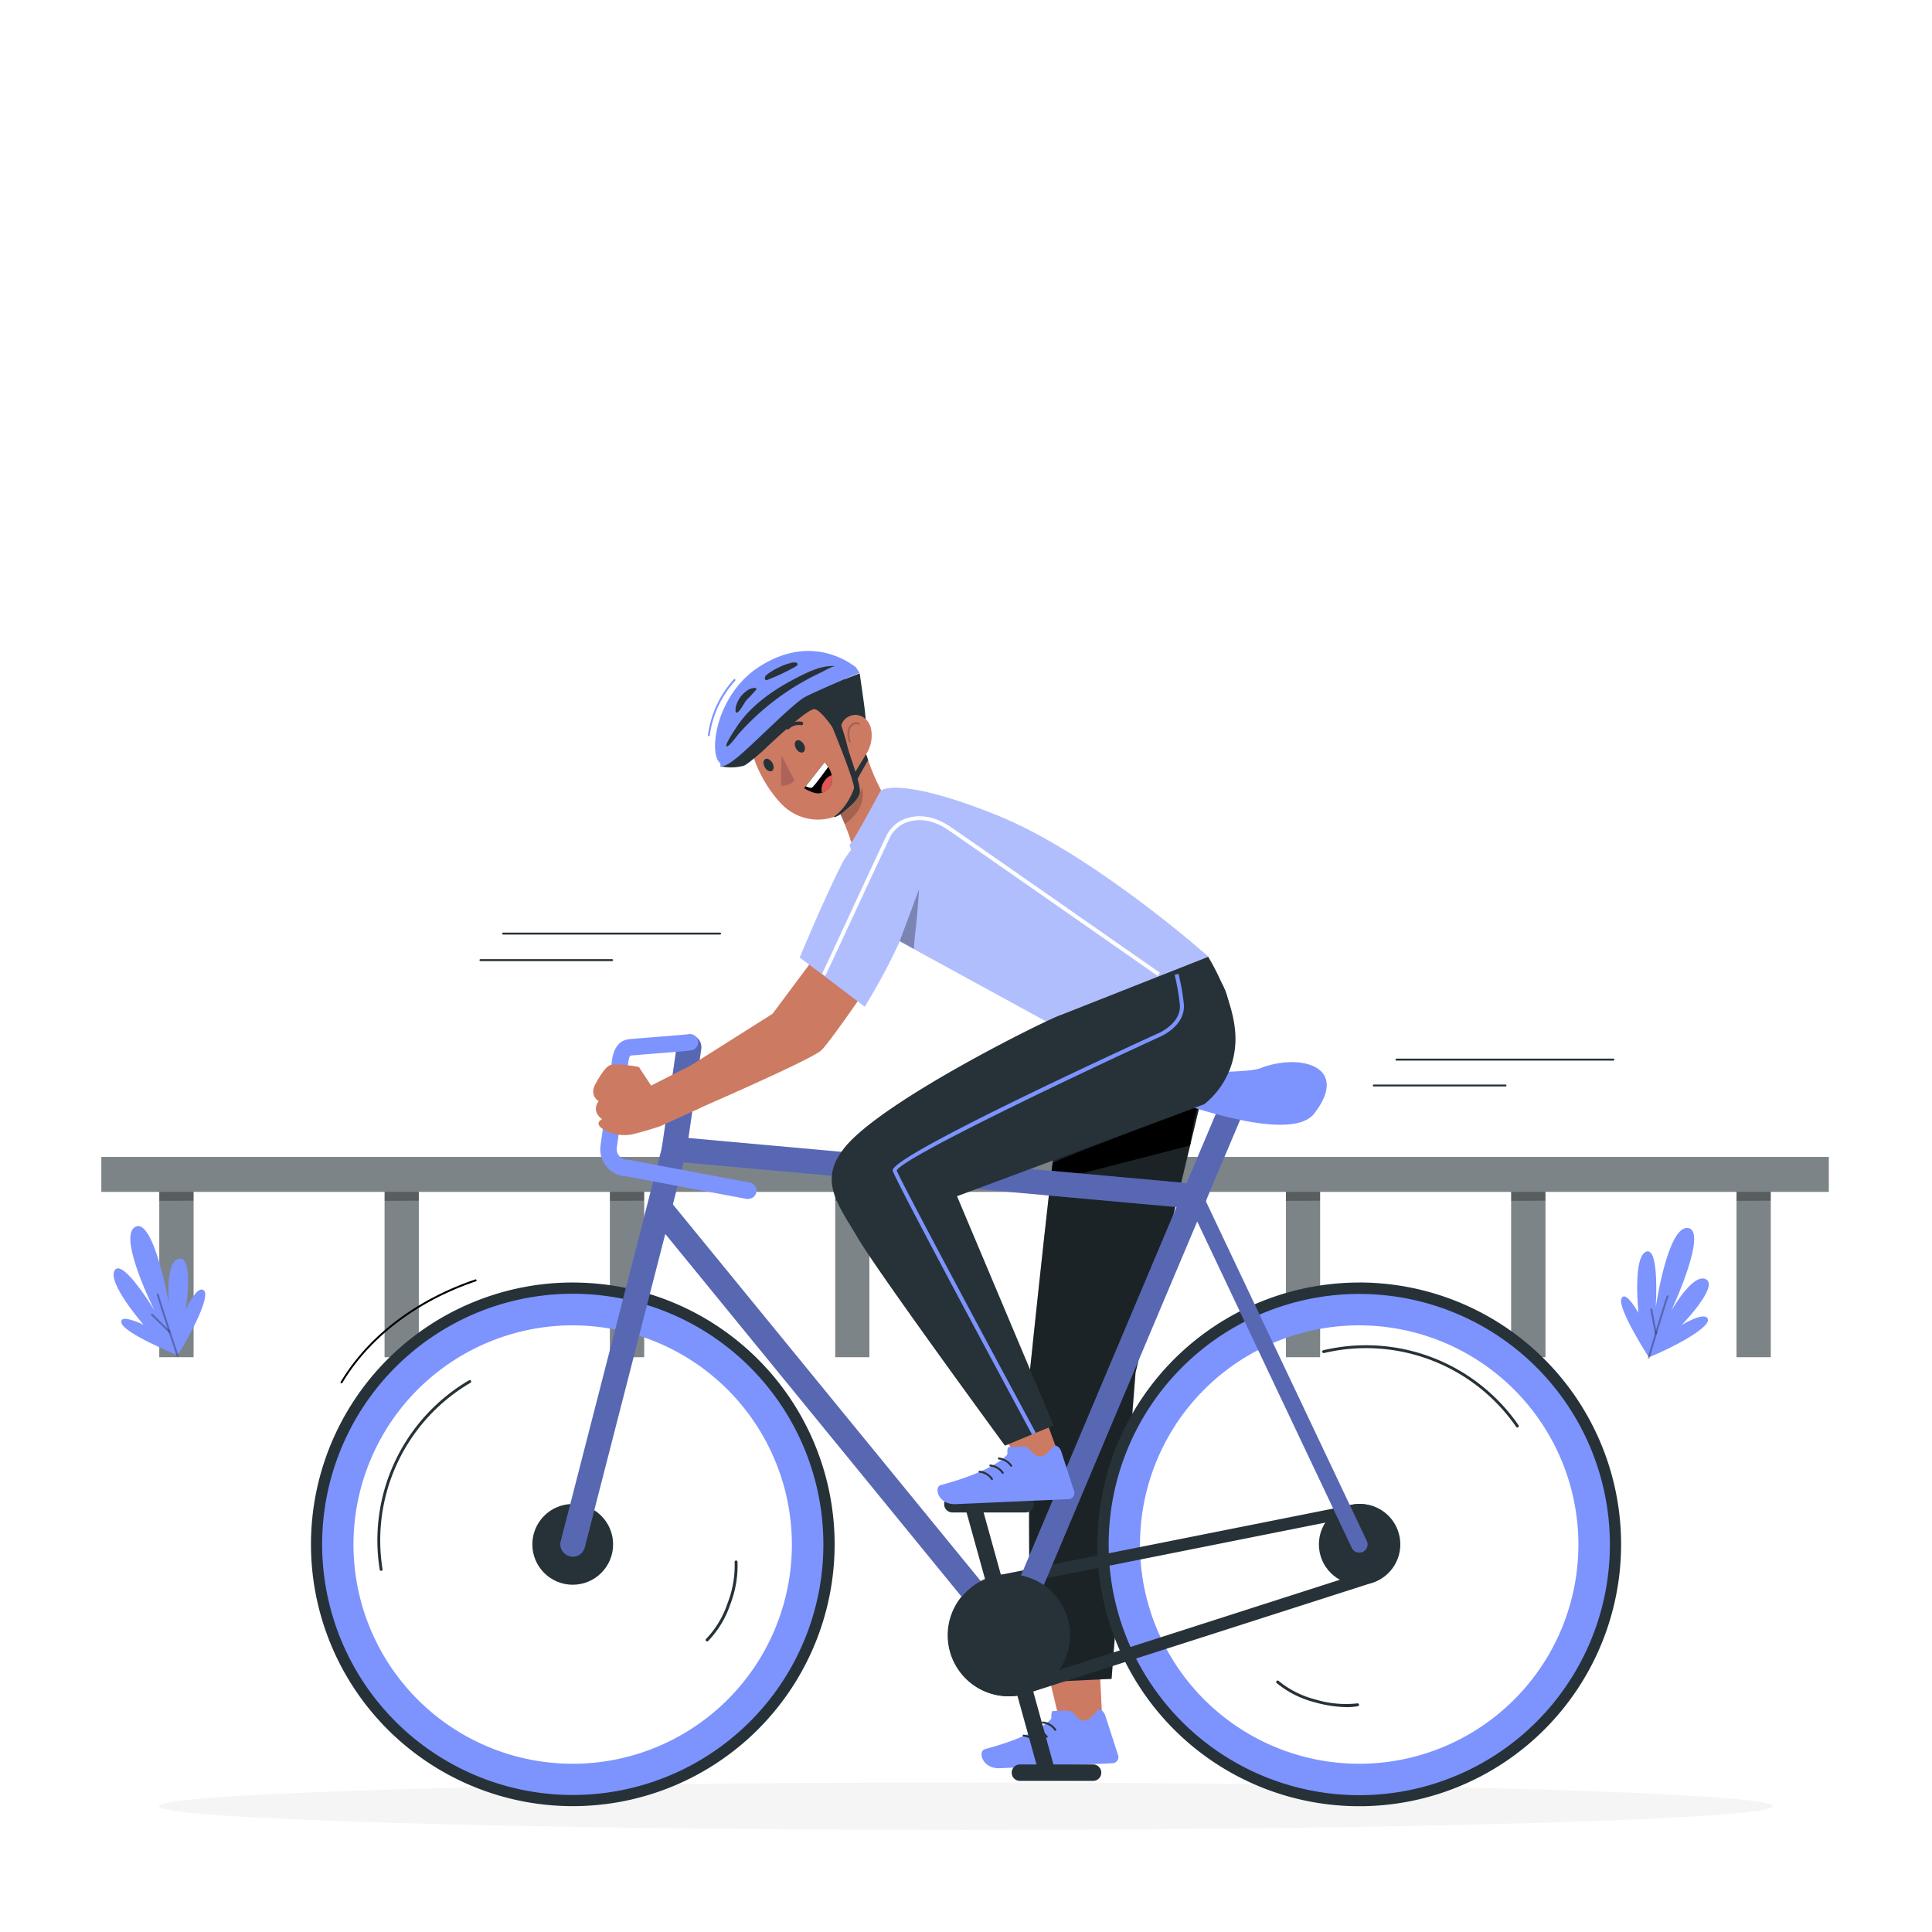 <svg class="animated" id="freepik_stories-road-cycling" xmlns="http://www.w3.org/2000/svg" viewBox="0 0 500 500" version="1.1" xmlns:xlink="http://www.w3.org/1999/xlink" xmlns:svgjs="http://svgjs.com/svgjs"><style>svg#freepik_stories-road-cycling:not(.animated) .animable {opacity: 0;}svg#freepik_stories-road-cycling.animated #freepik--Lines--inject-27 {animation: 3s Infinite  linear floating;animation-delay: 0s;}svg#freepik_stories-road-cycling.animated #freepik--Character--inject-27 {animation: 3s Infinite  linear floating;animation-delay: 0s;}            @keyframes floating {                0% {                    opacity: 1;                    transform: translateY(0px);                }                50% {                    transform: translateY(-10px);                }                100% {                    opacity: 1;                    transform: translateY(0px);                }            }        .animator-hidden { display: none; }</style><g id="freepik--Shadow--inject-27" class="animable" style="transform-origin: 250px 467.44px;"><path d="M458.88,467.44c0,3.39-93.52,6.13-208.88,6.13s-208.88-2.74-208.88-6.13,93.52-6.13,208.88-6.13S458.88,464.06,458.88,467.44Z" style="fill: rgb(245, 245, 245); transform-origin: 250px 467.44px;" id="elr7b0rx4azc" class="animable"></path></g><g id="freepik--Streetlight--inject-27" class="animable animator-hidden" style="transform-origin: 127.52px 212.381px;"><g id="freepik--Lamppost--inject-27" class="animable" style="transform-origin: 127.52px 212.381px;"><g id="freepik--freepik--Streetlight--inject-81--inject-27" class="animable" style="transform-origin: 127.52px 212.381px;"><path d="M97.65,351.19h-7V101.39a22.75,22.75,0,0,1,22.73-22.73h6.18v7h-6.18a15.75,15.75,0,0,0-15.73,15.73Z" style="fill: #7D93FE; transform-origin: 105.105px 214.925px;" id="elxpxfvx388fe" class="animable"></path><g id="eleqyeyv2d9yu"><g style="opacity: 0.8; transform-origin: 0px 0px;" class="animable" id="eldh8jbvt3k9"></g></g><path d="M164.37,87.23H114l1.15-7.6a5.88,5.88,0,0,1,4.94-4.93c3.32-.49,7.67-1.08,9.71-1.12,5.95-.13,20.66,1.41,27.84,2.22a5.83,5.83,0,0,1,5,4.43Z" style="fill: #7D93FE; transform-origin: 139.185px 80.401px;" id="el3859hknibeq" class="animable"></path><path d="M159,92.55H119.3A5.32,5.32,0,0,1,114,87.23h50.39A5.33,5.33,0,0,1,159,92.55Z" style="fill: #7D93FE; transform-origin: 139.195px 89.89px;" id="elpv14h0gdgng" class="animable"></path><line x1="131.04" y1="103.61" x2="121.59" y2="125.9" style="fill: rgb(255, 255, 255); transform-origin: 126.315px 114.755px;" id="elyye9awz0so" class="animable"></line><path d="M121.59,126.15a.15.15,0,0,1-.09,0,.25.25,0,0,1-.14-.33l9.45-22.29a.25.25,0,0,1,.33-.13.24.24,0,0,1,.13.33L121.82,126A.25.25,0,0,1,121.59,126.15Z" style="fill: #7D93FE; transform-origin: 126.317px 114.768px;" id="elispnq8e8xeb" class="animable"></path><path d="M141.09,140.31a.25.25,0,0,1-.25-.25c0-6.44-.2-12.43-.39-18.22s-.4-11.79-.4-18.23a.25.25,0,0,1,.25-.25.25.25,0,0,1,.25.25c0,6.43.2,12.42.4,18.21s.39,11.8.39,18.24A.25.25,0,0,1,141.09,140.31Z" style="fill: #7D93FE; transform-origin: 140.695px 121.835px;" id="el0jo3umlqeg5n" class="animable"></path><path d="M162,121a.26.26,0,0,1-.2-.1L148,102.77a.24.24,0,0,1,0-.35.25.25,0,0,1,.35,0l13.79,18.13a.24.24,0,0,1,0,.35A.3.3,0,0,1,162,121Z" style="fill: #7D93FE; transform-origin: 155.07px 111.674px;" id="elf2cpk3lozj7" class="animable"></path></g></g></g><g id="freepik--Fence--inject-27" class="animable" style="transform-origin: 249.76px 325.325px;"><rect x="41.24" y="303.93" width="8.83" height="47.3" style="fill: rgb(38, 50, 56); transform-origin: 45.655px 327.58px;" id="el9t8wzjkxw75" class="animable"></rect><g id="elp8rchdlyam"><rect x="41.24" y="303.93" width="8.83" height="47.3" style="fill: rgb(255, 255, 255); opacity: 0.4; transform-origin: 45.655px 327.58px;" class="animable" id="elseff1yf8vl"></rect></g><g id="elfv63ssr9h2d"><polygon points="41.24 308.44 41.24 310.78 50.07 310.74 50.07 308.44 41.24 308.44" style="opacity: 0.3; transform-origin: 45.655px 309.61px;" class="animable" id="elb4f42otjik9"></polygon></g><rect x="99.55" y="303.93" width="8.83" height="47.3" style="fill: rgb(38, 50, 56); transform-origin: 103.965px 327.58px;" id="elqwfohis8xz" class="animable"></rect><g id="el1cyzjdsdcsr"><rect x="99.55" y="303.93" width="8.83" height="47.3" style="fill: rgb(255, 255, 255); opacity: 0.4; transform-origin: 103.965px 327.58px;" class="animable" id="eln2zs44i5lyp"></rect></g><g id="el0q6r7wriruq"><polygon points="99.55 308.44 99.55 310.78 108.38 310.74 108.38 308.44 99.55 308.44" style="opacity: 0.3; transform-origin: 103.965px 309.61px;" class="animable" id="el2l4mq1rnzne"></polygon></g><rect x="157.86" y="303.93" width="8.83" height="47.3" style="fill: rgb(38, 50, 56); transform-origin: 162.275px 327.58px;" id="eleiwpu20ftrk" class="animable"></rect><g id="ell5wnaipugmf"><rect x="157.86" y="303.93" width="8.83" height="47.3" style="fill: rgb(255, 255, 255); opacity: 0.4; transform-origin: 162.275px 327.58px;" class="animable" id="elqcnd2sbvya"></rect></g><g id="el5v4vzq1xvnp"><polygon points="157.86 308.44 157.86 310.78 166.69 310.74 166.69 308.44 157.86 308.44" style="opacity: 0.3; transform-origin: 162.275px 309.61px;" class="animable" id="el6x1hjse6c1o"></polygon></g><rect x="216.17" y="303.93" width="8.83" height="47.3" style="fill: rgb(38, 50, 56); transform-origin: 220.585px 327.58px;" id="elzbsenvpwbjm" class="animable"></rect><g id="elt0jh22r9rp9"><rect x="216.17" y="303.93" width="8.83" height="47.3" style="fill: rgb(255, 255, 255); opacity: 0.4; transform-origin: 220.585px 327.58px;" class="animable" id="elx9absdyks2"></rect></g><g id="el6hk47y7im5l"><polygon points="216.17 308.44 216.17 310.78 225 310.74 225 308.44 216.17 308.44" style="opacity: 0.3; transform-origin: 220.585px 309.61px;" class="animable" id="elavj3f9xylzl"></polygon></g><rect x="274.48" y="303.93" width="8.83" height="47.3" style="fill: rgb(38, 50, 56); transform-origin: 278.895px 327.58px;" id="elgxst2x1gz5j" class="animable"></rect><g id="eln459ylxkqrm"><rect x="274.48" y="303.93" width="8.83" height="47.3" style="fill: rgb(255, 255, 255); opacity: 0.4; transform-origin: 278.895px 327.58px;" class="animable" id="el6bl56iql03y"></rect></g><g id="elnkd6z7l20k"><polygon points="274.49 308.44 274.49 310.78 283.31 310.74 283.31 308.44 274.49 308.44" style="opacity: 0.3; transform-origin: 278.9px 309.61px;" class="animable" id="elwwe5d874eqe"></polygon></g><rect x="332.8" y="303.93" width="8.83" height="47.3" style="fill: rgb(38, 50, 56); transform-origin: 337.215px 327.58px;" id="elnudpgahremg" class="animable"></rect><g id="el5oab1h3br9"><rect x="332.8" y="303.93" width="8.83" height="47.3" style="fill: rgb(255, 255, 255); opacity: 0.4; transform-origin: 337.215px 327.58px;" class="animable" id="el612tp3j6yzt"></rect></g><g id="elkjvfpj8rbd7"><polygon points="332.8 308.44 332.8 310.78 341.63 310.74 341.63 308.44 332.8 308.44" style="opacity: 0.3; transform-origin: 337.215px 309.61px;" class="animable" id="elzon31n6fk0b"></polygon></g><rect x="391.11" y="303.93" width="8.83" height="47.3" style="fill: rgb(38, 50, 56); transform-origin: 395.525px 327.58px;" id="elx38fbnzjlbf" class="animable"></rect><g id="eleiqoxgrcu7u"><rect x="391.11" y="303.93" width="8.83" height="47.3" style="fill: rgb(255, 255, 255); opacity: 0.4; transform-origin: 395.525px 327.58px;" class="animable" id="ellc1aiddipd"></rect></g><g id="el81zxn1ozvkj"><polygon points="391.11 308.44 391.11 310.78 399.94 310.74 399.94 308.44 391.11 308.44" style="opacity: 0.3; transform-origin: 395.525px 309.61px;" class="animable" id="el9nm45k0l90j"></polygon></g><rect x="449.42" y="303.93" width="8.83" height="47.3" style="fill: rgb(38, 50, 56); transform-origin: 453.835px 327.58px;" id="eljyqhrfxnkhn" class="animable"></rect><g id="elczkz9e7zxzt"><rect x="449.42" y="303.93" width="8.83" height="47.3" style="fill: rgb(255, 255, 255); opacity: 0.4; transform-origin: 453.835px 327.58px;" class="animable" id="elmwbpmmq3zxk"></rect></g><g id="elho7mawrot7h"><polygon points="449.42 308.44 449.42 310.78 458.25 310.74 458.25 308.44 449.42 308.44" style="opacity: 0.3; transform-origin: 453.835px 309.61px;" class="animable" id="ele02hbe5zdzr"></polygon></g><rect x="26.25" y="299.42" width="447.02" height="9.02" style="fill: rgb(38, 50, 56); transform-origin: 249.76px 303.93px;" id="elropbhl3lf79" class="animable"></rect><g id="elab0zxgbk9rt"><rect x="26.25" y="299.42" width="447.02" height="9.02" style="fill: rgb(255, 255, 255); opacity: 0.4; transform-origin: 249.76px 303.93px;" class="animable" id="elyu5fo5p6ha"></rect></g></g><g id="freepik--Plants--inject-27" class="animable" style="transform-origin: 235.815px 334.482px;"><path d="M442,341.39c-.74-2.19-6.79,1.53-6.79,1.53s9.7-10,6.31-11.83-9,8.15-9,8.15,9.63-20.66,4.35-21.43-8.38,20.58-8.38,20.58,1.07-15.79-2.46-14.46-2,15.85-2,15.85-3.46-6.24-4.42-3.62,7.1,15.11,7.1,15.11C432.72,348.88,442.69,343.58,442,341.39Z" style="fill: #7D93FE; transform-origin: 430.885px 334.53px;" id="el3ycnzro0whf" class="animable"></path><g id="elard0u5ul9nq"><path d="M426.69,351.65h-.07a.25.25,0,0,1-.17-.31c0-.1,2.81-9.62,4.87-15.94a.25.25,0,0,1,.31-.16.24.24,0,0,1,.16.32c-2.05,6.31-4.83,15.82-4.86,15.92A.25.25,0,0,1,426.69,351.65Z" style="opacity: 0.3; transform-origin: 429.123px 343.44px;" class="animable" id="elmqaxkv43qs"></path></g><g id="elrqq06ekp1km"><path d="M428.53,345.35a.25.25,0,0,1-.24-.21l-1.18-6.22a.25.25,0,0,1,.2-.29.25.25,0,0,1,.29.2l1.18,6.22a.26.26,0,0,1-.2.29Z" style="opacity: 0.3; transform-origin: 427.944px 341.988px;" class="animable" id="elzhupt2kfmlh"></path></g><path d="M52.72,333.92c-1.86-1.38-4.69,5.14-4.69,5.14s2.24-13.73-1.6-13.31-2.67,11.8-2.67,11.8-3.94-22.44-8.71-20.06S40,339.17,40,339.17s-8.17-13.56-10.3-10.45,7.45,14.13,7.45,14.13-6.41-3.13-5.7-.44,14.48,8.32,14.48,8.32C49.44,345.34,54.58,335.29,52.72,333.92Z" style="fill: #7D93FE; transform-origin: 41.252px 334.022px;" id="elux74uvfo8ag" class="animable"></path><g id="elfrrrevz384m"><path d="M45.94,351.11a.23.23,0,0,1-.23-.17c0-.09-3.21-9.49-5.14-15.85a.25.25,0,0,1,.48-.15c1.93,6.36,5.1,15.75,5.13,15.84a.25.25,0,0,1-.16.32Z" style="opacity: 0.3; transform-origin: 43.376px 342.937px;" class="animable" id="el7uesovkwbsu"></path></g><g id="elnxk2rj8klrh"><path d="M43.84,344.89a.23.23,0,0,1-.17-.07l-4.53-4.42a.25.25,0,0,1,0-.36.25.25,0,0,1,.35,0L44,344.46a.24.24,0,0,1,0,.35A.25.25,0,0,1,43.84,344.89Z" style="opacity: 0.3; transform-origin: 41.57px 342.429px;" class="animable" id="el54kgdj813tg"></path></g></g><g id="freepik--Lines--inject-27" class="animable" style="transform-origin: 270.945px 261.27px;"><path d="M417.55,274.48H361.41a.25.25,0,0,1-.25-.25.25.25,0,0,1,.25-.25h56.14a.25.25,0,0,1,.25.25A.25.25,0,0,1,417.55,274.48Z" style="fill: rgb(38, 50, 56); transform-origin: 389.48px 274.23px;" id="elan39vzseezm" class="animable"></path><path d="M389.62,281.18H355.54a.25.25,0,0,1,0-.5h34.08a.25.25,0,0,1,0,.5Z" style="fill: rgb(38, 50, 56); transform-origin: 372.58px 280.93px;" id="elhbinxodqltp" class="animable"></path><path d="M186.35,241.86H130.21a.25.25,0,0,1,0-.5h56.14a.25.25,0,1,1,0,.5Z" style="fill: rgb(38, 50, 56); transform-origin: 158.28px 241.61px;" id="el7obcwi959lo" class="animable"></path><path d="M158.42,248.73H124.34a.25.25,0,0,1,0-.5h34.08a.25.25,0,0,1,0,.5Z" style="fill: rgb(38, 50, 56); transform-origin: 141.38px 248.48px;" id="elohxhgpaukrk" class="animable"></path></g><g id="freepik--Character--inject-27" class="animable" style="transform-origin: 250.01px 317.96px;"><path d="M231.11,209.16s-4.21-4.54-7.35-15.33c0,0-.62.08-.63.07-.44-1.5-.8-2.92-1.08-4.17a.12.12,0,0,0,0,0l-7.57,15.6c2.14,2.73,4.66,9,5.55,11.79,0,0,1.15,5.31,7,1.86C231.28,216.42,231.11,209.16,231.11,209.16Z" style="fill: rgb(205, 122, 99); transform-origin: 222.795px 204.938px;" id="elnjydaxh26x" class="animable"></path><g id="elv2pnmcufesi"><path d="M216.84,209.51l6.15-6.16c.76,2.64.46,6.54-4.39,9.92A25.84,25.84,0,0,0,216.84,209.51Z" style="opacity: 0.2; transform-origin: 220.073px 208.31px;" class="animable" id="el73efybv052c"></path></g><path d="M192.19,189.22c.36,3.81,3.86,10.48,7.62,6.25S191.57,182.67,192.19,189.22Z" style="fill: rgb(38, 50, 56); transform-origin: 196.354px 191.831px;" id="el7nwf5ht8m36" class="animable"></path><path d="M218.29,183.57c4.17,8.43,6.69,13.1,5,19.61-2.63,9.78-14.55,11.78-21.18,4.75-6-6.34-11.78-19.06-5.6-26.81A13,13,0,0,1,218.29,183.57Z" style="fill: rgb(205, 122, 99); transform-origin: 208.841px 194.203px;" id="el547p15mri6q" class="animable"></path><path d="M214.11,173.22c-3.69-3.85-15.37,2.52-17.2,6.61-.27.61,8.31.14,7.82.22l3.76-.71c.42-.38,1.69-.36,3,.86,0,0,3.74,9.31,9.36,10.89,2.6-3.66,2.74-5.66,1.95-9.12C221.66,176.81,217.37,174.65,214.11,173.22Z" style="fill: rgb(38, 50, 56); transform-origin: 210.064px 181.56px;" id="elfd00u3jfhnn" class="animable"></path><path d="M208,192.6c.48.84.42,1.76-.13,2.07s-1.38-.12-1.86-.95-.42-1.76.13-2.07S207.5,191.77,208,192.6Z" style="fill: rgb(38, 50, 56); transform-origin: 207.005px 193.16px;" id="eljpyh4atxf1" class="animable"></path><path d="M199.9,197.45c.48.84.42,1.76-.13,2.07s-1.38-.12-1.86-1-.42-1.76.13-2.07S199.42,196.62,199.9,197.45Z" style="fill: rgb(38, 50, 56); transform-origin: 198.905px 197.988px;" id="eln9kp5s4lh89" class="animable"></path><path d="M202.29,195.47s-.26,5.65-.14,7.82c1.76.39,3.48-1.24,3.48-1.24Z" style="fill: rgb(173, 99, 89); transform-origin: 203.874px 199.41px;" id="elhxl3xtwgu3" class="animable"></path><path d="M207.76,187.51a.46.46,0,0,1-.42.17,3.62,3.62,0,0,0-3.12.95.45.45,0,0,1-.68-.59,4.52,4.52,0,0,1,3.93-1.25.44.44,0,0,1,.38.51A.4.4,0,0,1,207.76,187.51Z" style="fill: rgb(38, 50, 56); transform-origin: 205.643px 187.756px;" id="el9enfc13nctk" class="animable"></path><path d="M213.45,197.24,208.11,204a11.47,11.47,0,0,0,2.78,1.22,3.52,3.52,0,0,0,2.76-.51,3.65,3.65,0,0,0,1.72-3.63A8.35,8.35,0,0,0,213.45,197.24Z" id="el1hp2j74wrmt" class="animable" style="transform-origin: 211.758px 201.275px;"></path><path d="M208.54,203.47s1,.55,1.53.4,4.27-5.4,4.27-5.4l-.89-1.23Z" style="fill: rgb(255, 255, 255); transform-origin: 211.44px 200.568px;" id="el86rurnvj3cn" class="animable"></path><path d="M212.7,205.16a3.56,3.56,0,0,1,.6-2.91,3.73,3.73,0,0,1,2-1.66,3.76,3.76,0,0,1-.5,3.06A3.49,3.49,0,0,1,212.7,205.16Z" style="fill: rgb(222, 87, 83); transform-origin: 214.019px 202.875px;" id="elyjolvqfaixn" class="animable"></path><path d="M194.27,196a.57.57,0,0,1-.26,0,.45.45,0,0,1-.31-.56,4.45,4.45,0,0,1,2.73-3,.45.45,0,0,1,.56.3.44.44,0,0,1-.29.56,3.43,3.43,0,0,0-2.13,2.43A.47.47,0,0,1,194.27,196Z" style="fill: rgb(38, 50, 56); transform-origin: 195.347px 194.218px;" id="elwr1dnxcje4p" class="animable"></path><path d="M186.4,198.29a12.65,12.65,0,0,0,6.11-.13c1.08-.38,5.09-4,5.09-4s11.21-10.81,13.18-10.63,6.21,7,6.21,7l.37-.12,6.95-1.27s-.28-3.63-.61-6.24-1.22-8.64-1.22-8.64l-16.62,6.49Z" style="fill: rgb(38, 50, 56); transform-origin: 205.355px 186.431px;" id="elq003b6zgnjl" class="animable"></path><path d="M186.4,198.29a.87.87,0,0,0-.23-1c-2.72-2.67-.86-17.45,10.19-24.65,13.21-8.61,23.11-1.45,25.1,0l1,1.47s-13.21,5.57-14.64,6.57c-4.3,3-13.91,13-17.54,15.75C187.27,198.83,186.4,198.29,186.4,198.29Z" style="fill: #7D93FE; transform-origin: 203.759px 183.406px;" id="elaxda0s0lv0v" class="animable"></path><path d="M225.4,188.51a8.82,8.82,0,0,1-1.26,6.69c-1.73,2.6-4.66,1.54-5.9-1.16-1.12-2.42-1.56-6.7,1-8.36S224.77,185.69,225.4,188.51Z" style="fill: rgb(205, 122, 99); transform-origin: 221.473px 190.857px;" id="ellezfgd8k7bc" class="animable"></path><g id="elees69cbijhm"><path d="M219.93,192.15a.25.25,0,0,1-.23-.15,4.92,4.92,0,0,1-.37-2.51,3.17,3.17,0,0,1,.88-2,2,2,0,0,1,2.15-.42.26.26,0,0,1,.11.34.25.25,0,0,1-.33.11,1.49,1.49,0,0,0-1.59.33,2.76,2.76,0,0,0-.73,1.67,4.36,4.36,0,0,0,.34,2.25.26.26,0,0,1-.13.33Z" style="opacity: 0.2; transform-origin: 220.897px 189.536px;" class="animable" id="el0dm5pv0q0bip"></path></g><path d="M216.31,172.41c-3-.3-6.17,1-9.06,2.46-6.54,3.25-13,7.54-16.82,13.59-.3.47-2.84,4.2-2.43,4.68s2.8-2.79,3.12-3.16a65.27,65.27,0,0,1,17.63-14.06c1.22-.67,2.47-1.3,3.73-1.89C213.32,173.64,215.44,172.32,216.31,172.41Z" style="fill: rgb(38, 50, 56); transform-origin: 202.133px 182.777px;" id="elscnpywncqr" class="animable"></path><path d="M193.36,181a33.17,33.17,0,0,0,2.29-2.46c.07-.09.14-.2.1-.3s-.17-.16-.29-.18a3,3,0,0,0-2,.6,6.91,6.91,0,0,0-2.86,3.73,4,4,0,0,0-.24,1.7c.29.86,1-.17,1.29-.58C192.26,182.72,192.75,181.66,193.36,181Z" style="fill: rgb(38, 50, 56); transform-origin: 193.055px 181.238px;" id="elcsawfg4k6pf" class="animable"></path><path d="M205.78,171.44a4.07,4.07,0,0,0-1.5.24,13.27,13.27,0,0,0-2.81,1.09,14.31,14.31,0,0,0-3.2,2c-.27.23-.47.92-.19,1.15a.65.65,0,0,0,.62,0,54.8,54.8,0,0,0,7.18-3.41c.28-.15.6-.42.5-.72S206,171.46,205.78,171.44Z" style="fill: rgb(38, 50, 56); transform-origin: 202.172px 173.718px;" id="elqetzow5mhdo" class="animable"></path><path d="M215.34,188s6.12,14.82,5.65,16.12c-2,5.4-5.28,7.29-5.28,7.29s.57.32,2.4-1.13,3.89-3.18,4.38-5.06-2.72-9.88-3.18-12.09a62.47,62.47,0,0,0-1.88-6.21Z" style="fill: rgb(38, 50, 56); transform-origin: 218.94px 199.18px;" id="eljsb9oz4buz" class="animable"></path><polygon points="221.7 201.94 224.67 196.71 224.14 195.2 221.29 199.87 221.7 201.94" style="fill: rgb(38, 50, 56); transform-origin: 222.98px 198.57px;" id="eltwc4hn95pin" class="animable"></polygon><path d="M183.42,190.54h0a.26.26,0,0,1-.21-.29,26.8,26.8,0,0,1,6.71-14.44.25.25,0,0,1,.35,0,.26.26,0,0,1,0,.36,26.29,26.29,0,0,0-6.59,14.17A.24.24,0,0,1,183.42,190.54Z" style="fill: #7D93FE; transform-origin: 186.775px 183.14px;" id="eliqa2zj8zr08" class="animable"></path><polygon points="285.22 444.32 281.36 447.6 274.02 444.6 270.25 428.8 284.32 425.75 285.22 444.32" style="fill: rgb(205, 122, 99); transform-origin: 277.735px 436.675px;" id="elqrheje0p8vr" class="animable"></polygon><path d="M272.3,442.84l3.67-.16a2.62,2.62,0,0,1,2.14,1c2.24,2.8,3.79,1.64,6-1.18,1.46-.24,1.92,1.43,2.06,1.87l3.19,9.87a1.56,1.56,0,0,1-1,2,1.8,1.8,0,0,1-.45.09l-12.12.53-17,.75c-4.62.21-5.79-4.41-3.9-4.93,8.48-2.27,14.44-5.06,17-7.67C272.34,444.52,271.82,444.21,272.3,442.84Z" style="fill: #7D93FE; transform-origin: 271.736px 450.047px;" id="el4xv60dfy5p5" class="animable"></path><path d="M273.08,447.91a.23.23,0,0,1-.2-.11,4.21,4.21,0,0,0-3-1.77.25.25,0,0,1-.23-.27.24.24,0,0,1,.28-.22,4.7,4.7,0,0,1,3.39,2,.26.26,0,0,1-.07.35A.24.24,0,0,1,273.08,447.91Z" style="fill: rgb(38, 50, 56); transform-origin: 271.504px 446.727px;" id="elhkvo9utbaw8" class="animable"></path><path d="M270.87,449.72a.23.23,0,0,1-.2-.1,4.18,4.18,0,0,0-3-1.77.25.25,0,0,1-.22-.27.23.23,0,0,1,.27-.22,4.68,4.68,0,0,1,3.39,2,.25.25,0,0,1-.06.35A.28.28,0,0,1,270.87,449.72Z" style="fill: rgb(38, 50, 56); transform-origin: 269.303px 448.543px;" id="el0fx4qs1nojo" class="animable"></path><path d="M268.1,451.29a.25.25,0,0,1-.21-.1,4.17,4.17,0,0,0-3-1.77.25.25,0,0,1-.23-.27.23.23,0,0,1,.27-.22,4.68,4.68,0,0,1,3.39,2,.25.25,0,0,1-.06.35A.23.23,0,0,1,268.1,451.29Z" style="fill: rgb(38, 50, 56); transform-origin: 266.513px 450.113px;" id="elxggfpc5mz1" class="animable"></path><path d="M275,282.14c-1.07,1.28-8.58,73.8-8.58,73.8s-.53,80.44.85,79.5l20.4-.95,6.2-79.23,17.15-71.38s13-19.12,4.19-30.9l-43,10Z" style="fill: rgb(38, 50, 56); transform-origin: 292.296px 344.214px;" id="eld8t03jod8n5" class="animable"></path><g id="elj9swzx6fmxl"><path d="M275,282.14c-1.07,1.28-8.58,73.8-8.58,73.8s-.53,80.44.85,79.5l20.4-.95,6.2-79.23,17.15-71.38s13-19.12,4.19-30.9l-43,10Z" style="opacity: 0.3; transform-origin: 292.296px 344.214px;" class="animable" id="elgo746ig3sm7"></path></g><path d="M272.44,301c.8-.93,39.43-15.31,38.05-14.8S308,296.45,308,296.45l-36.24,9.33Z" id="elivg211f224c" class="animable" style="transform-origin: 291.143px 295.983px;"></path><g id="freepik--freepik--Character--inject-280--inject-27" class="animable" style="transform-origin: 250.01px 367.528px;"><path d="M351.78,340.42a59.26,59.26,0,1,1-59.26,59.26,59.32,59.32,0,0,1,59.26-59.26m0-8.5h0A67.77,67.77,0,0,0,284,399.68h0a67.77,67.77,0,1,0,67.76-67.77Z" style="fill: rgb(38, 50, 56); transform-origin: 351.77px 399.68px;" id="elpu3i3dj736f" class="animable"></path><path d="M351.78,343a56.78,56.78,0,0,1,56.71,56.73h0A56.73,56.73,0,1,1,351.78,343m-64.86,56.73a64.86,64.86,0,1,0,64.86-64.86A64.86,64.86,0,0,0,286.92,399.68Z" style="fill: #7D93FE; transform-origin: 351.78px 399.73px;" id="elmg9clbjjtn" class="animable"></path><path d="M148.21,340.42a59.33,59.33,0,0,1,59.26,59.26h0a59.26,59.26,0,1,1-59.25-59.27m0-8.5A67.76,67.76,0,1,0,216,399.68a67.76,67.76,0,0,0-67.77-67.76Z" style="fill: rgb(38, 50, 56); transform-origin: 148.24px 399.67px;" id="elchl7nyhtiiw" class="animable"></path><path d="M148.22,343a56.79,56.79,0,0,1,56.72,56.73h0A56.73,56.73,0,1,1,148.22,343M83.37,399.68a64.86,64.86,0,1,0,64.85-64.86A64.85,64.85,0,0,0,83.37,399.68Z" style="fill: #7D93FE; transform-origin: 148.23px 399.68px;" id="elx44s0b96d6j" class="animable"></path><g id="el2pxzoyujlxv"><circle cx="351.78" cy="399.68" r="10.45" style="fill: rgb(38, 50, 56); transform-origin: 351.78px 399.68px; transform: rotate(-80.82deg);" class="animable" id="el3uvd2ub8pg9"></circle></g><g id="elk9yd9yqlnb"><circle cx="148.22" cy="399.68" r="10.45" style="fill: rgb(38, 50, 56); transform-origin: 148.22px 399.68px; transform: rotate(-45deg);" class="animable" id="el4favy2jjwvu"></circle></g><path d="M351.8,392.38a7.27,7.27,0,0,1,1.94,14.26h-.11l-89.44,28.71a12.4,12.4,0,0,1-3,.37A12.59,12.59,0,0,1,258,411l91.63-18.27h.23a7.26,7.26,0,0,1,2-.27h0m0-3.24a10.33,10.33,0,0,0-2.82.4L257.26,407.9A15.78,15.78,0,0,0,261.14,439a16.19,16.19,0,0,0,3.92-.49l89.52-28.71a10.46,10.46,0,0,0-2.78-20.58Z" style="fill: rgb(38, 50, 56); transform-origin: 303.83px 414.11px;" id="el8ziimy5sol" class="animable"></path><path d="M258.65,425.21,168.16,314.42a3.19,3.19,0,0,1,4.93-4l87.19,106.68L315,287.47a3.19,3.19,0,0,1,5.88,2.48L264.1,424.46a3.21,3.21,0,0,1-2.49,1.92h-.46A3.21,3.21,0,0,1,258.65,425.21Z" style="fill: #7D93FE; transform-origin: 244.382px 355.951px;" id="eldx48ghs9u6g" class="animable"></path><path d="M349.85,400.58,307.19,310.5l-.09-.2a2.12,2.12,0,1,1,3.93-1.61l42.67,90.08a2.06,2.06,0,0,1,.21.91,2.13,2.13,0,0,1-4.06.9Z" style="fill: #7D93FE; transform-origin: 330.424px 354.587px;" id="elikopenu3zg" class="animable"></path><path d="M147.43,402.73a3.18,3.18,0,0,1-2.3-3.88L171.41,296.6a3.2,3.2,0,0,1,3.39-2.39l134.6,12.18a3.2,3.2,0,1,1-.57,6.38L176.92,300.84l-25.6,99.63a3.2,3.2,0,0,1-3.1,2.4A3,3,0,0,1,147.43,402.73Z" style="fill: #7D93FE; transform-origin: 228.673px 348.533px;" id="el515y6299z4f" class="animable"></path><path d="M174,300.57h0a3.18,3.18,0,0,1-2.7-3.61l3.86-26.34a3.19,3.19,0,1,1,6.31.93l-3.79,26.32a3.18,3.18,0,0,1-3.19,2.73A2,2,0,0,1,174,300.57Z" style="fill: #7D93FE; transform-origin: 176.391px 284.212px;" id="elf4t5iuj57w5" class="animable"></path><path d="M268.51,457.62l-18.8-67.76a2.13,2.13,0,0,1,4.1-1.14l18.79,67.8a1.87,1.87,0,0,1,.08.57,2.12,2.12,0,0,1-4.17.53Z" style="fill: rgb(38, 50, 56); transform-origin: 261.168px 423.227px;" id="elg45c9jrrrko" class="animable"></path><path d="M244.35,389.29a2.13,2.13,0,0,1,2.13-2.12h18.79a2.13,2.13,0,1,1,0,4.25H246.48A2.13,2.13,0,0,1,244.35,389.29Z" style="fill: rgb(38, 50, 56); transform-origin: 255.948px 389.295px;" id="elwo9s6f61kk" class="animable"></path><path d="M261.83,458.77a2.13,2.13,0,0,1,2.13-2.13h18.78a2.13,2.13,0,1,1,0,4.25H264A2.12,2.12,0,0,1,261.83,458.77Z" style="fill: rgb(38, 50, 56); transform-origin: 273.423px 458.765px;" id="elbvq36fqrc8" class="animable"></path><g id="elaqq29tzcy6p"><g style="opacity: 0.3; transform-origin: 249.469px 347.1px;" class="animable" id="elhehiupzhd67"><path d="M258.65,425.21,168.16,314.42a3.19,3.19,0,0,1,4.93-4l87.19,106.68L315,287.47a3.19,3.19,0,0,1,5.88,2.48L264.1,424.46a3.21,3.21,0,0,1-2.49,1.92h-.46A3.21,3.21,0,0,1,258.65,425.21Z" id="eldkyf7r1q6ug" class="animable" style="transform-origin: 244.382px 355.951px;"></path><path d="M349.85,400.58,307.19,310.5l-.09-.2a2.12,2.12,0,1,1,3.93-1.61l42.67,90.08a2.06,2.06,0,0,1,.21.91,2.13,2.13,0,0,1-4.06.9Z" id="elieyisv83d38" class="animable" style="transform-origin: 330.424px 354.587px;"></path><path d="M147.43,402.73a3.18,3.18,0,0,1-2.3-3.88L171.41,296.6a3.2,3.2,0,0,1,3.39-2.39l134.6,12.18a3.2,3.2,0,1,1-.57,6.38L176.92,300.84l-25.6,99.63a3.2,3.2,0,0,1-3.1,2.4A3,3,0,0,1,147.43,402.73Z" id="elbtxsqz3l40a" class="animable" style="transform-origin: 228.673px 348.533px;"></path><path d="M174,300.57h0a3.18,3.18,0,0,1-2.7-3.61l3.86-26.34a3.19,3.19,0,1,1,6.31.93l-3.79,26.32a3.18,3.18,0,0,1-3.19,2.73A2,2,0,0,1,174,300.57Z" id="el0rfvvkprhdmn" class="animable" style="transform-origin: 176.391px 284.212px;"></path></g></g><path d="M326,276.51c-5,1.95-40.68-.23-43.12,5.32s13.83.83,21,3.19,30.67,10.27,36.23,3.19C349.55,276,336.48,272.38,326,276.51Z" style="fill: #7D93FE; transform-origin: 312.999px 282.982px;" id="eldonpdc3jfz5" class="animable"></path><path d="M98.64,406.54a.38.38,0,0,1-.37-.32,48,48,0,0,1,23.11-49,.37.37,0,1,1,.37.65A47.24,47.24,0,0,0,99,406.1a.36.36,0,0,1-.31.43Z" style="fill: rgb(38, 50, 56); transform-origin: 109.802px 381.856px;" id="elvo1hxnxy7ic" class="animable"></path><path d="M183,424.8a.4.4,0,0,1-.27-.11.38.38,0,0,1,0-.53,24.49,24.49,0,0,0,5.55-9.22,27,27,0,0,0,1.84-10.72.38.38,0,0,1,.75-.07A27.82,27.82,0,0,1,189,415.2a25.33,25.33,0,0,1-5.72,9.48A.39.39,0,0,1,183,424.8Z" style="fill: rgb(38, 50, 56); transform-origin: 186.755px 414.328px;" id="el7zmudype5r" class="animable"></path><path d="M193.67,310.29a1.72,1.72,0,0,1-.39,0l-31.16-5.85a7,7,0,0,1-6.7-8L158.13,277c0-.23.05-.53.07-.87.15-2,.5-6.81,4.69-7.19,2.25-.21,5.1-.43,7.74-.64,3.25-.26,6.94-.55,7.52-.66a2.16,2.16,0,0,1,2.49,1.66,2.11,2.11,0,0,1-1.6,2.5c-.62.14-2.71.31-8.07.74-2.63.21-5.46.43-7.7.64-.39,0-.67,1.13-.83,3.26,0,.44-.06.84-.1,1.15L159.63,297a2.78,2.78,0,0,0,2.73,3.16,2.31,2.31,0,0,1,.37,0l31.33,5.89a2.13,2.13,0,0,1-.39,4.22Z" style="fill: #7D93FE; transform-origin: 175.564px 288.954px;" id="elecmqq3vhvw" class="animable"></path><path d="M392.7,369.44a.38.38,0,0,1-.31-.16,47.23,47.23,0,0,0-49.74-19.11.37.37,0,0,1-.17-.73A48,48,0,0,1,393,368.85a.38.38,0,0,1-.1.52A.33.33,0,0,1,392.7,369.44Z" style="fill: rgb(38, 50, 56); transform-origin: 367.628px 358.796px;" id="ellpu5sdhcm9" class="animable"></path><path d="M348.7,441.81a32.18,32.18,0,0,1-8.44-1.26,25.29,25.29,0,0,1-9.89-5,.38.38,0,0,1,.49-.57,24.49,24.49,0,0,0,9.6,4.85,27,27,0,0,0,10.82,1,.38.38,0,0,1,.44.3.39.39,0,0,1-.31.44A16.09,16.09,0,0,1,348.7,441.81Z" style="fill: rgb(38, 50, 56); transform-origin: 341.001px 438.366px;" id="ele1u8bp5t7h" class="animable"></path><path d="M88.37,358a.33.33,0,0,1-.13,0,.24.24,0,0,1-.08-.34c7.11-11.9,19.49-21.33,34.85-26.54a.25.25,0,0,1,.16.48c-15.25,5.17-27.53,14.51-34.59,26.31A.23.23,0,0,1,88.37,358Z" id="elu9t5ucbqore" class="animable" style="transform-origin: 105.731px 344.557px;"></path></g><path d="M261.13,407.41a15.78,15.78,0,0,0-15.76,15.78h0a15.78,15.78,0,1,0,15.78-15.78Z" style="fill: rgb(38, 50, 56); transform-origin: 261.15px 423.19px;" id="eladibkeaeeig" class="animable"></path><path d="M178.51,275.87l-10,5.08-3.15-4.81s-6.33-1.28-7.83-.3-3.29,4.47-3.29,4.47-2,2.79.69,4.67c0,0-2.11,2.45.9,4.68,0,0-2.52,1.07.73,2.85a10.67,10.67,0,0,0,8.21.76c2.17-.52,6.11-1.8,6.11-1.8l10.45-4.79Z" style="fill: rgb(205, 122, 99); transform-origin: 167.428px 284.616px;" id="elxsmb95jsxr" class="animable"></path><path d="M231.51,244.42c-.46,1.73-16.62,25.43-19.07,27.5-3.24,2.75-36.71,17.18-36.71,17.18L170.46,281l29.48-18.64,17.89-24Z" style="fill: rgb(205, 122, 99); transform-origin: 200.985px 263.73px;" id="elq799sexaj5" class="animable"></path><path d="M219.9,218.66c1-.89,8-14,8-14s4.27-4.05,30.21,6.38c24.81,10,54.71,36.64,54.71,36.64-.32.66-42,16.68-42,16.68l-45.17-24.7Z" style="fill: #7D93FE; transform-origin: 266.36px 234.123px;" id="el1sb1gcjkau4" class="animable"></path><g id="elm3zw5ysr2qg"><path d="M219.9,218.66c1-.89,8-14,8-14s4.27-4.05,30.21,6.38c24.81,10,54.71,36.64,54.71,36.64-.32.66-42,16.68-42,16.68l-45.17-24.7Z" style="fill: rgb(255, 255, 255); opacity: 0.4; transform-origin: 266.36px 234.123px;" class="animable" id="el3274d8t6j4g"></path></g><path d="M218.29,222.8c-4.74,9.15-11.3,25-11.3,25l16.81,12.71c17.06-28.13,16.2-40.7,9.81-44.74C233.61,215.79,226.53,209.6,218.29,222.8Z" style="fill: #7D93FE; transform-origin: 222.41px 237.424px;" id="elpsfsyf2m4m" class="animable"></path><g id="elgs8xst3oe7o"><path d="M218.29,222.8c-4.74,9.15-11.3,25-11.3,25l16.81,12.71c17.06-28.13,16.2-40.7,9.81-44.74C233.61,215.79,226.53,209.6,218.29,222.8Z" style="fill: rgb(255, 255, 255); opacity: 0.4; transform-origin: 222.41px 237.424px;" class="animable" id="el31ubgf2j71m"></path></g><path d="M299.61,252.57c-.49-.35-49.6-34.64-54.29-37.82-4.21-2.85-7.67-2.76-9.83-2.18a7.82,7.82,0,0,0-5.05,3.89c-1.27,2.62-5.88,12.55-9.95,21.31-4.69,10.1-6.76,14.55-6.9,14.78l-.85-.53.43.26-.43-.25c.2-.36,3.43-7.32,6.85-14.68,4.07-8.77,8.68-18.7,9.95-21.33a8.81,8.81,0,0,1,5.69-4.42c3.34-.9,7.12-.07,10.65,2.32,4.69,3.18,53.81,37.48,54.3,37.83Z" style="fill: rgb(255, 255, 255); transform-origin: 256.46px 231.908px;" id="el0kwf6c182ivi" class="animable"></path><g id="elqynrlnlg9f"><path d="M232.85,243.55l5-13.41s-.37,6.43-1,11.45c-.24,1.86-.33,4-.33,4Z" style="opacity: 0.3; transform-origin: 235.35px 237.865px;" class="animable" id="el207uz37xn27"></path></g><polygon points="273.83 376 269.96 379.28 262.63 376.28 253.69 362.15 266.46 355.94 273.83 376" style="fill: rgb(205, 122, 99); transform-origin: 263.76px 367.61px;" id="elk6llxl2vp8" class="animable"></polygon><path d="M260.9,374.51l3.67-.16a2.62,2.62,0,0,1,2.14,1c2.25,2.8,3.79,1.63,6-1.19,1.46-.23,1.93,1.43,2.07,1.88l3.19,9.86a1.58,1.58,0,0,1-1,2,1.44,1.44,0,0,1-.46.08l-12.12.54-17,.75c-4.63.2-5.79-4.42-3.91-4.93,8.49-2.28,14.45-5.07,17-7.68C261,376.19,260.43,375.89,260.9,374.51Z" style="fill: #7D93FE; transform-origin: 260.336px 381.707px;" id="eljrmqcxn9ets" class="animable"></path><path d="M261.69,379.58a.26.26,0,0,1-.21-.11,4.19,4.19,0,0,0-3-1.76.25.25,0,0,1-.23-.27.24.24,0,0,1,.27-.23,4.73,4.73,0,0,1,3.39,2,.25.25,0,0,1-.06.35A.23.23,0,0,1,261.69,379.58Z" style="fill: rgb(38, 50, 56); transform-origin: 260.103px 378.397px;" id="elhmmgy34zcme" class="animable"></path><path d="M259.48,381.4a.23.23,0,0,1-.2-.11,4.2,4.2,0,0,0-3-1.76.25.25,0,0,1-.23-.27.25.25,0,0,1,.28-.23,4.71,4.71,0,0,1,3.39,2,.26.26,0,0,1-.07.35A.23.23,0,0,1,259.48,381.4Z" style="fill: rgb(38, 50, 56); transform-origin: 257.904px 380.218px;" id="el215e4hvmf97" class="animable"></path><path d="M256.71,383a.26.26,0,0,1-.21-.11,4.19,4.19,0,0,0-3-1.76.25.25,0,0,1-.23-.27.24.24,0,0,1,.27-.23,4.66,4.66,0,0,1,3.39,2,.25.25,0,0,1-.06.35A.27.27,0,0,1,256.71,383Z" style="fill: rgb(38, 50, 56); transform-origin: 255.123px 381.816px;" id="elmltkr250dq9" class="animable"></path><path d="M274.65,262.64c-2.37.55-45.92,21.93-55.95,34.22-7.09,8.67-1.89,14.69,3.38,23.65s38,53.63,38,53.63l12.6-5.23-25-59.33,64-23.82a21.53,21.53,0,0,0,8-15.34c.83-10.32-7-22.79-7-22.79Z" style="fill: rgb(38, 50, 56); transform-origin: 267.495px 310.885px;" id="el6dd5ru5ylkf" class="animable"></path><path d="M267.1,371.28c-13.52-25.12-36.19-67.41-36.09-68.41.39-4,57.28-30.21,68.68-35.43.08,0,6.31-2.64,5.62-7.74a58.61,58.61,0,0,0-1.31-7.4l1-.28a56.85,56.85,0,0,1,1.34,7.54c.79,5.88-6.14,8.77-6.21,8.79-25.7,11.78-66.7,31.48-68.06,34.57,1.05,2.85,26.23,49.82,36,67.89ZM232,302.83Z" style="fill: #7D93FE; transform-origin: 268.706px 311.65px;" id="el7hrr9y5k7n3" class="animable"></path></g><defs>     <filter id="active" height="200%">         <feMorphology in="SourceAlpha" result="DILATED" operator="dilate" radius="2"></feMorphology>                <feFlood flood-color="#32DFEC" flood-opacity="1" result="PINK"></feFlood>        <feComposite in="PINK" in2="DILATED" operator="in" result="OUTLINE"></feComposite>        <feMerge>            <feMergeNode in="OUTLINE"></feMergeNode>            <feMergeNode in="SourceGraphic"></feMergeNode>        </feMerge>    </filter>    <filter id="hover" height="200%">        <feMorphology in="SourceAlpha" result="DILATED" operator="dilate" radius="2"></feMorphology>                <feFlood flood-color="#ff0000" flood-opacity="0.5" result="PINK"></feFlood>        <feComposite in="PINK" in2="DILATED" operator="in" result="OUTLINE"></feComposite>        <feMerge>            <feMergeNode in="OUTLINE"></feMergeNode>            <feMergeNode in="SourceGraphic"></feMergeNode>        </feMerge>            <feColorMatrix type="matrix" values="0   0   0   0   0                0   1   0   0   0                0   0   0   0   0                0   0   0   1   0 "></feColorMatrix>    </filter></defs></svg>